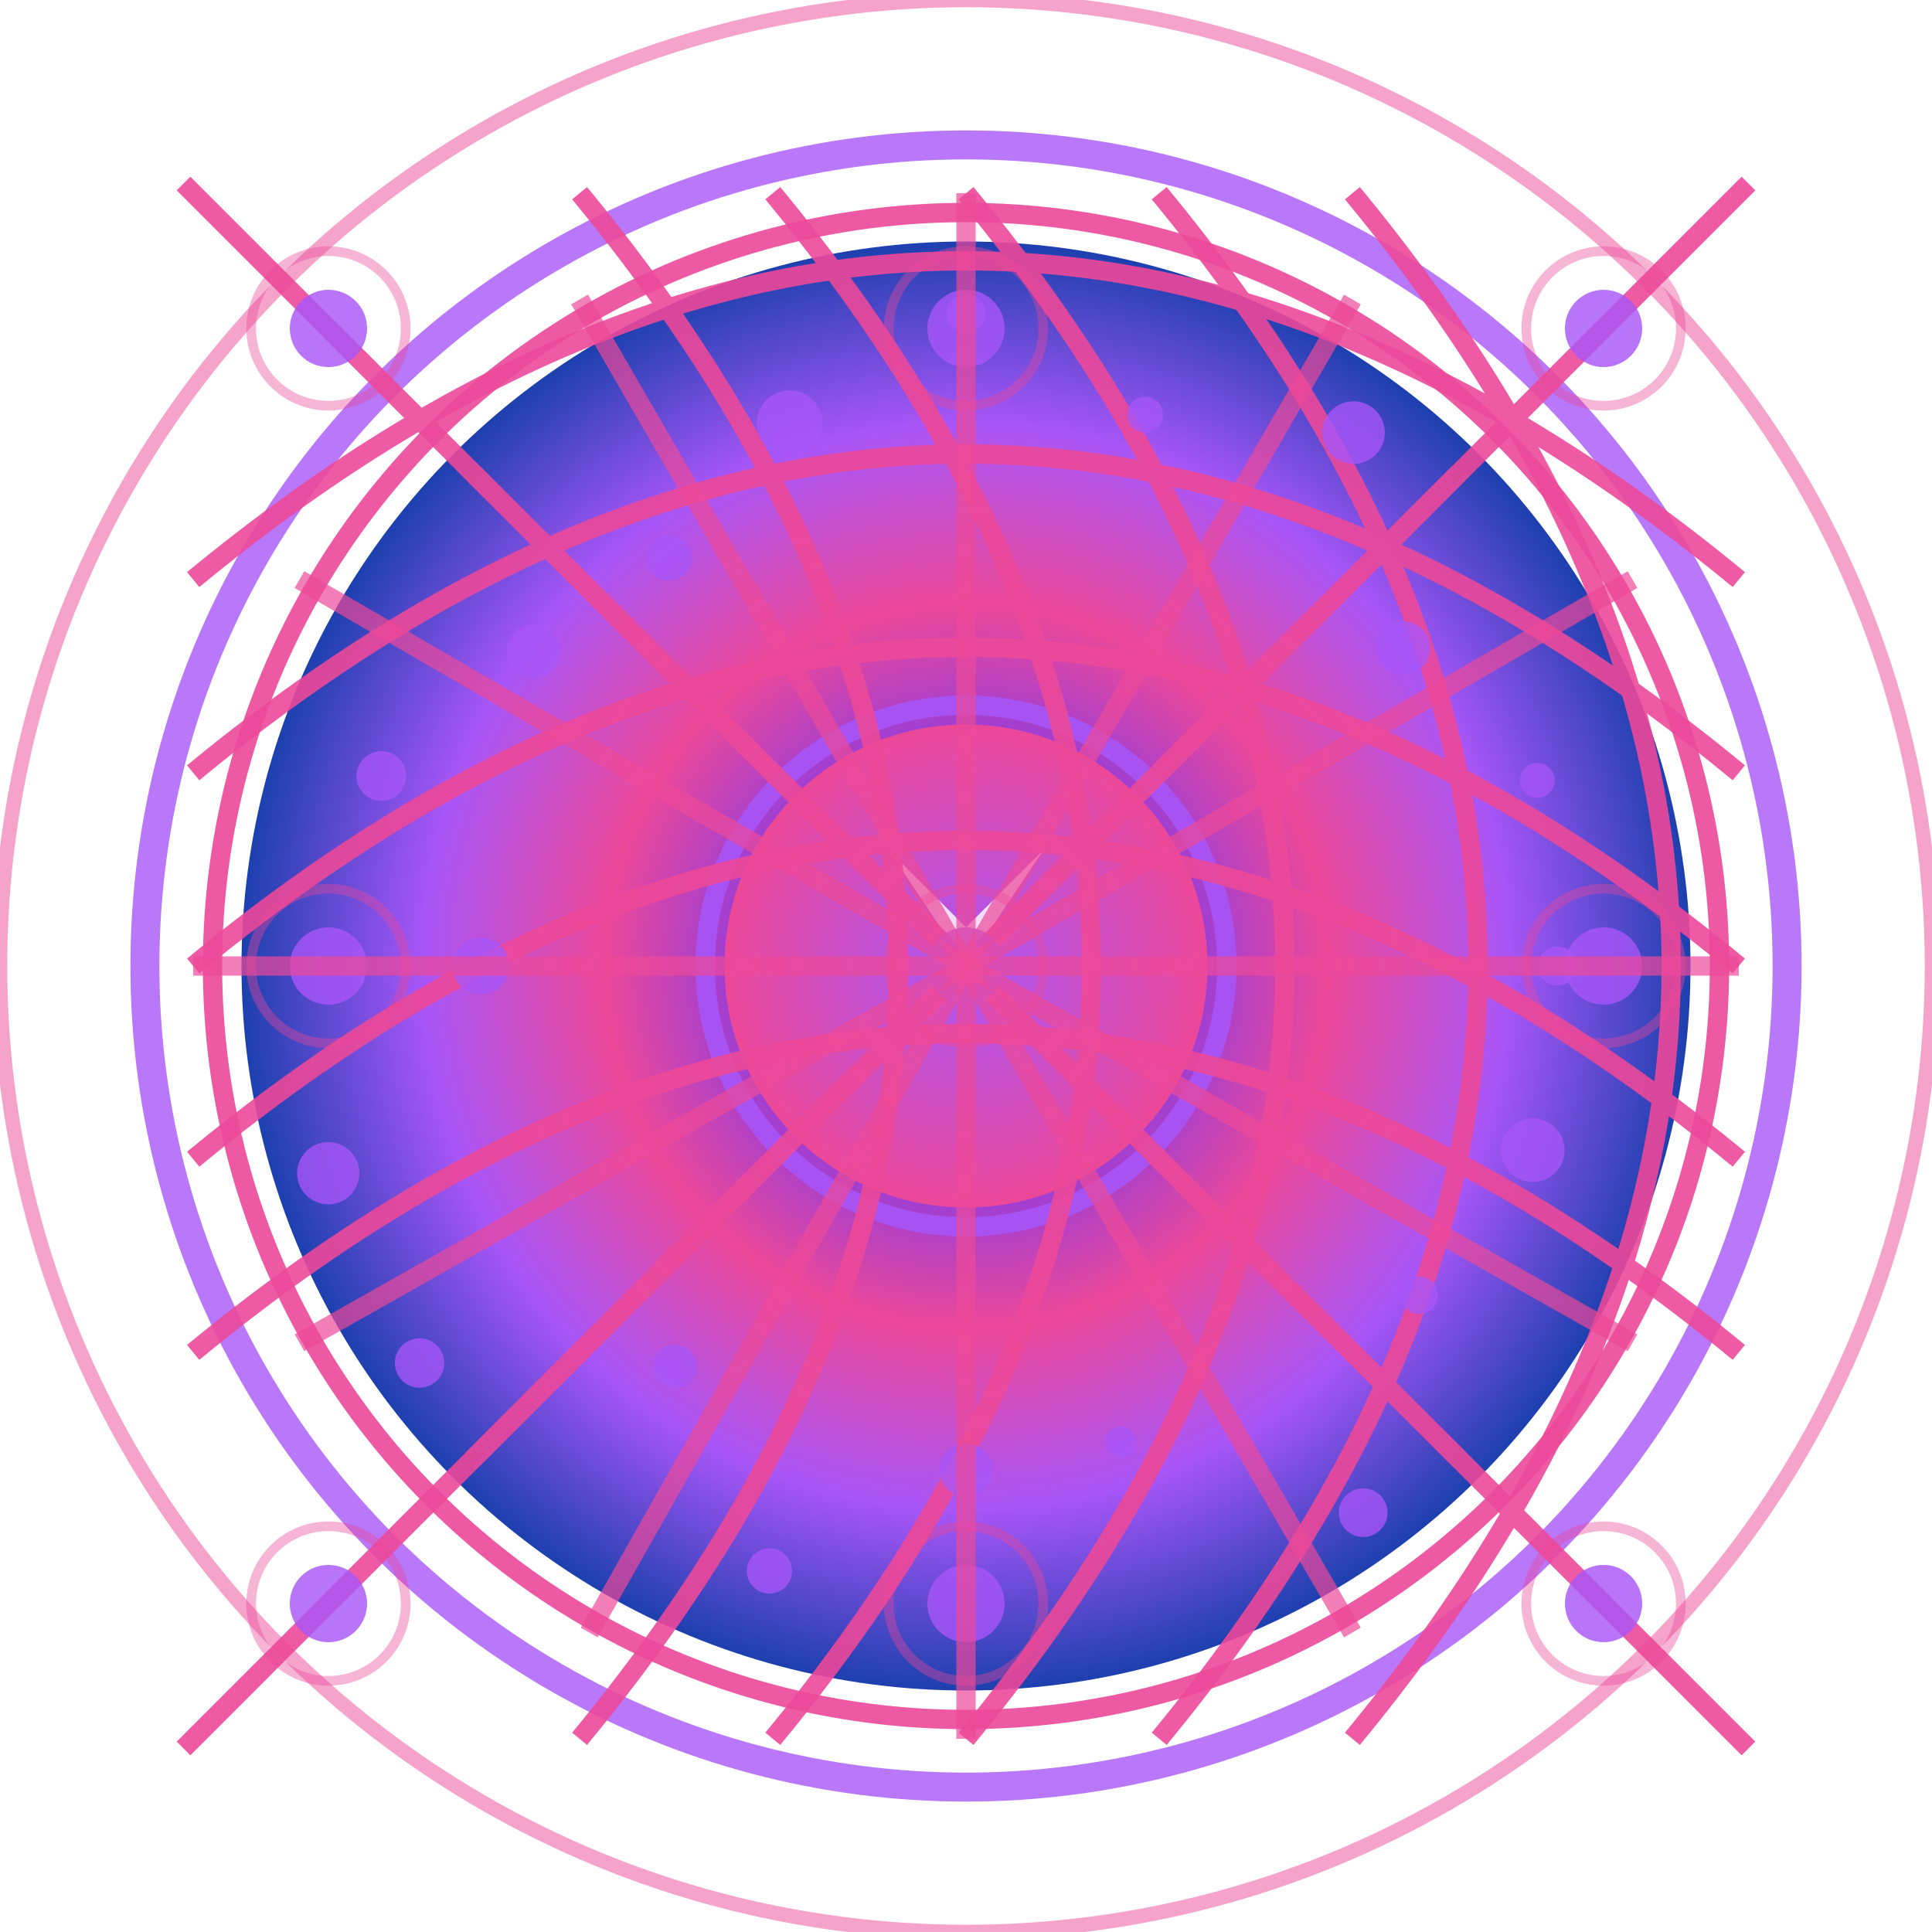 <?xml version="1.0" encoding="utf-8" ?>
<svg xmlns="http://www.w3.org/2000/svg" xmlns:ev="http://www.w3.org/2001/xml-events" xmlns:xlink="http://www.w3.org/1999/xlink" baseProfile="full" height="200" version="1.1" viewBox="0 0 200 200" width="200">
  <title>Logo Arkalia-LUNA - Style ULTRA-MAX</title>
  <defs>
    <radialGradient cx="50%" cy="50%" id="ultraMaxMainGradient-power" r="50%">
      <stop offset="0%" stop-color="#1e40af"/>
      <stop offset="25%" stop-color="#7c3aed"/>
      <stop offset="50%" stop-color="#ec4899"/>
      <stop offset="75%" stop-color="#a855f7"/>
      <stop offset="100%" stop-color="#1e40af"/>
    </radialGradient>
    <radialGradient cx="50%" cy="50%" id="ultraMaxBorderGradient-power" r="50%">
      <stop offset="0%" stop-color="#a855f7"/>
      <stop offset="100%" stop-color="#ec4899"/>
    </radialGradient>
    <radialGradient cx="50%" cy="50%" id="ultraMaxGlowGradient-power" r="50%">
      <stop offset="0%" stop-color="#a855f7"/>
      <stop offset="100%" stop-color="#ec4899"/>
    </radialGradient>
    <filter id="ultraMaxMainGlow-power">
      <feGaussianBlur in="SourceGraphic" stdDeviation="5.4"/>
    </filter>
    <filter id="ultraMaxTurbulence-power">
      <feTurbulence baseFrequency="0.01" numOctaves="4" seed="1" stitchTiles="stitch" type="fractalNoise"/>
    </filter>
    <mask id="ultraMaxDepthMask-power">
      <circle cx="0" cy="0" fill="white" r="45%"/>
    </mask>
    <pattern height="20" id="ultraMaxGridPattern-power" patternUnits="userSpaceOnUse" width="20" x="0" y="0">
      <line opacity="0.3" stroke="#ec4899" stroke-width="0.5" x1="0" x2="0" y1="0" y2="20"/>
      <line opacity="0.3" stroke="#ec4899" stroke-width="0.5" x1="0" x2="20" y1="0" y2="0"/>
      <line opacity="0.3" stroke="#ec4899" stroke-width="0.5" x1="5" x2="5" y1="0" y2="20"/>
      <line opacity="0.3" stroke="#ec4899" stroke-width="0.5" x1="0" x2="20" y1="5" y2="5"/>
      <line opacity="0.3" stroke="#ec4899" stroke-width="0.5" x1="10" x2="10" y1="0" y2="20"/>
      <line opacity="0.3" stroke="#ec4899" stroke-width="0.5" x1="0" x2="20" y1="10" y2="10"/>
      <line opacity="0.3" stroke="#ec4899" stroke-width="0.5" x1="15" x2="15" y1="0" y2="20"/>
      <line opacity="0.3" stroke="#ec4899" stroke-width="0.5" x1="0" x2="20" y1="15" y2="15"/>
      <line opacity="0.3" stroke="#ec4899" stroke-width="0.5" x1="20" x2="20" y1="0" y2="20"/>
      <line opacity="0.3" stroke="#ec4899" stroke-width="0.5" x1="0" x2="20" y1="20" y2="20"/>
    </pattern>
  </defs>
  <circle cx="100" cy="100" fill="none" filter="url(#ultraMaxMainGlow-power)" opacity="0.8" r="85" stroke="#a855f7" stroke-width="3">
    <animate attributeName="opacity" dur="2.667s" repeatCount="indefinite" values="0.8;0.2;0.8"/>
  </circle>
  <circle cx="100" cy="100" fill="none" opacity="0.5" r="100" stroke="#ec4899" stroke-width="1.5"/>
  <circle cx="100" cy="100" fill="url(#ultraMaxMainGradient-power)" filter="url(#ultraMaxMainGlow-power)" r="75"/>
  <circle cx="100" cy="100" fill="none" opacity="0.9" r="78" stroke="url(#ultraMaxBorderGradient-power)" stroke-width="2"/>
  <circle cx="100" cy="100" fill="url(#ultraMaxGlowGradient-power)" filter="url(#ultraMaxMainGlow-power)" r="25"/>
  <circle cx="100" cy="100" fill="none" opacity="0.9" r="27" stroke="#a855f7" stroke-width="2"/>
  <g>
    <path d="M92 88 L100 96 L108 88 L100 100 Z" fill="white" filter="url(#ultraMaxMainGlow-power)" opacity="0.9"/>
  </g>
  <g fill="none" opacity="0.9" stroke="#ec4899" stroke-width="2">
    <path d="M20.0 60 Q100 -6 180.0 60"/>
    <path d="M20.0 80 Q100 14 180.0 80"/>
    <path d="M20.0 100 Q100 34 180.0 100"/>
    <path d="M20.0 120 Q100 54 180.0 120"/>
    <path d="M20.0 140 Q100 74 180.0 140"/>
    <path d="M60 20.0 Q126 100 60 180.0"/>
    <path d="M80 20.0 Q146 100 80 180.0"/>
    <path d="M100 20.0 Q166 100 100 180.0"/>
    <path d="M120 20.0 Q186 100 120 180.0"/>
    <path d="M140 20.0 Q206 100 140 180.0"/>
    <path d="M19 19 Q100 100 151 151"/>
    <path d="M19 181 Q100 100 151 49"/>
    <path d="M34 34 Q100 100 166 166"/>
    <path d="M34 166 Q100 100 166 34"/>
    <path d="M49 49 Q100 100 181 181"/>
    <path d="M49 151 Q100 100 181 19"/>
  </g>
  <circle cx="100" cy="100" fill="#a855f7" filter="url(#ultraMaxMainGlow-power)" opacity="0.9" r="4"/>
  <circle cx="100" cy="100" fill="none" opacity="0.4" r="8" stroke="#ec4899" stroke-width="1"/>
  <circle cx="34" cy="100" fill="#a855f7" filter="url(#ultraMaxMainGlow-power)" opacity="0.9" r="4"/>
  <circle cx="34" cy="100" fill="none" opacity="0.4" r="8" stroke="#ec4899" stroke-width="1"/>
  <circle cx="166" cy="100" fill="#a855f7" filter="url(#ultraMaxMainGlow-power)" opacity="0.9" r="4"/>
  <circle cx="166" cy="100" fill="none" opacity="0.4" r="8" stroke="#ec4899" stroke-width="1"/>
  <circle cx="100" cy="34" fill="#a855f7" filter="url(#ultraMaxMainGlow-power)" opacity="0.9" r="4"/>
  <circle cx="100" cy="34" fill="none" opacity="0.4" r="8" stroke="#ec4899" stroke-width="1"/>
  <circle cx="100" cy="166" fill="#a855f7" filter="url(#ultraMaxMainGlow-power)" opacity="0.9" r="4"/>
  <circle cx="100" cy="166" fill="none" opacity="0.4" r="8" stroke="#ec4899" stroke-width="1"/>
  <circle cx="34" cy="34" fill="#a855f7" filter="url(#ultraMaxMainGlow-power)" opacity="0.9" r="4"/>
  <circle cx="34" cy="34" fill="none" opacity="0.4" r="8" stroke="#ec4899" stroke-width="1"/>
  <circle cx="166" cy="166" fill="#a855f7" filter="url(#ultraMaxMainGlow-power)" opacity="0.9" r="4"/>
  <circle cx="166" cy="166" fill="none" opacity="0.4" r="8" stroke="#ec4899" stroke-width="1"/>
  <circle cx="34" cy="166" fill="#a855f7" filter="url(#ultraMaxMainGlow-power)" opacity="0.9" r="4"/>
  <circle cx="34" cy="166" fill="none" opacity="0.4" r="8" stroke="#ec4899" stroke-width="1"/>
  <circle cx="166" cy="34" fill="#a855f7" filter="url(#ultraMaxMainGlow-power)" opacity="0.9" r="4"/>
  <circle cx="166" cy="34" fill="none" opacity="0.4" r="8" stroke="#ec4899" stroke-width="1"/>
  <circle cx="161.227" cy="100.0" fill="#a855f7" opacity="0.8" r="2.025">
    <animate attributeName="opacity" begin="0.0s" dur="1.333s" repeatCount="indefinite" values="0.8;0.2;0.8"/>
  </circle>
  <circle cx="158.672" cy="119.064" fill="#a855f7" opacity="0.8" r="3.296">
    <animate attributeName="opacity" begin="0.1s" dur="1.333s" repeatCount="indefinite" values="0.8;0.2;0.8"/>
  </circle>
  <circle cx="146.913" cy="134.084" fill="#a855f7" opacity="0.8" r="1.939">
    <animate attributeName="opacity" begin="0.2s" dur="1.333s" repeatCount="indefinite" values="0.8;0.2;0.8"/>
  </circle>
  <circle cx="141.116" cy="156.591" fill="#a855f7" opacity="0.8" r="2.519">
    <animate attributeName="opacity" begin="0.3s" dur="1.333s" repeatCount="indefinite" values="0.8;0.2;0.8"/>
  </circle>
  <circle cx="116.013" cy="149.282" fill="#a855f7" opacity="0.8" r="1.594">
    <animate attributeName="opacity" begin="0.4s" dur="1.333s" repeatCount="indefinite" values="0.8;0.2;0.8"/>
  </circle>
  <circle cx="100.0" cy="152.193" fill="#a855f7" opacity="0.8" r="2.755">
    <animate attributeName="opacity" begin="0.5s" dur="1.333s" repeatCount="indefinite" values="0.8;0.2;0.8"/>
  </circle>
  <circle cx="79.654" cy="162.619" fill="#a855f7" opacity="0.8" r="2.344">
    <animate attributeName="opacity" begin="0.6s" dur="1.333s" repeatCount="indefinite" values="0.8;0.2;0.8"/>
  </circle>
  <circle cx="69.864" cy="141.479" fill="#a855f7" opacity="0.8" r="2.263">
    <animate attributeName="opacity" begin="0.7s" dur="1.333s" repeatCount="indefinite" values="0.8;0.2;0.8"/>
  </circle>
  <circle cx="43.432" cy="141.099" fill="#a855f7" opacity="0.8" r="2.558">
    <animate attributeName="opacity" begin="0.8s" dur="1.333s" repeatCount="indefinite" values="0.8;0.2;0.8"/>
  </circle>
  <circle cx="33.976" cy="121.452" fill="#a855f7" opacity="0.8" r="3.222">
    <animate attributeName="opacity" begin="0.9s" dur="1.333s" repeatCount="indefinite" values="0.8;0.2;0.8"/>
  </circle>
  <circle cx="49.77" cy="100.0" fill="#a855f7" opacity="0.8" r="2.941">
    <animate attributeName="opacity" begin="1.0s" dur="1.333s" repeatCount="indefinite" values="0.8;0.2;0.8"/>
  </circle>
  <circle cx="39.48" cy="80.336" fill="#a855f7" opacity="0.8" r="2.574">
    <animate attributeName="opacity" begin="1.1s" dur="1.333s" repeatCount="indefinite" values="0.8;0.2;0.8"/>
  </circle>
  <circle cx="55.232" cy="67.474" fill="#a855f7" opacity="0.8" r="2.782">
    <animate attributeName="opacity" begin="1.2s" dur="1.333s" repeatCount="indefinite" values="0.8;0.2;0.8"/>
  </circle>
  <circle cx="69.299" cy="57.744" fill="#a855f7" opacity="0.8" r="2.37">
    <animate attributeName="opacity" begin="1.3s" dur="1.333s" repeatCount="indefinite" values="0.8;0.2;0.8"/>
  </circle>
  <circle cx="81.745" cy="43.817" fill="#a855f7" opacity="0.8" r="3.408">
    <animate attributeName="opacity" begin="1.4s" dur="1.333s" repeatCount="indefinite" values="0.8;0.2;0.8"/>
  </circle>
  <circle cx="100" cy="32.483" fill="#a855f7" opacity="0.8" r="2.027">
    <animate attributeName="opacity" begin="1.5s" dur="1.333s" repeatCount="indefinite" values="0.8;0.2;0.8"/>
  </circle>
  <circle cx="118.545" cy="42.925" fill="#a855f7" opacity="0.8" r="1.857">
    <animate attributeName="opacity" begin="1.6s" dur="1.333s" repeatCount="indefinite" values="0.8;0.2;0.8"/>
  </circle>
  <circle cx="140.118" cy="44.783" fill="#a855f7" opacity="0.8" r="3.241">
    <animate attributeName="opacity" begin="1.7s" dur="1.333s" repeatCount="indefinite" values="0.8;0.2;0.8"/>
  </circle>
  <circle cx="145.28" cy="67.102" fill="#a855f7" opacity="0.8" r="2.778">
    <animate attributeName="opacity" begin="1.8s" dur="1.333s" repeatCount="indefinite" values="0.8;0.2;0.8"/>
  </circle>
  <circle cx="159.136" cy="80.786" fill="#a855f7" opacity="0.8" r="1.806">
    <animate attributeName="opacity" begin="1.9s" dur="1.333s" repeatCount="indefinite" values="0.8;0.2;0.8"/>
  </circle>
  <line filter="url(#ultraMaxMainGlow-power)" opacity="0.7" stroke="#ec4899" stroke-width="2" x1="100" x2="180" y1="100" y2="100">
    <animate attributeName="opacity" begin="0.0s" dur="2.0s" repeatCount="indefinite" values="0.7;1.0;0.7"/>
  </line>
  <line filter="url(#ultraMaxMainGlow-power)" opacity="0.7" stroke="#ec4899" stroke-width="2" x1="100" x2="169" y1="100" y2="139">
    <animate attributeName="opacity" begin="0.2s" dur="2.0s" repeatCount="indefinite" values="0.7;1.0;0.7"/>
  </line>
  <line filter="url(#ultraMaxMainGlow-power)" opacity="0.7" stroke="#ec4899" stroke-width="2" x1="100" x2="140" y1="100" y2="169">
    <animate attributeName="opacity" begin="0.4s" dur="2.0s" repeatCount="indefinite" values="0.7;1.0;0.7"/>
  </line>
  <line filter="url(#ultraMaxMainGlow-power)" opacity="0.7" stroke="#ec4899" stroke-width="2" x1="100" x2="100" y1="100" y2="180">
    <animate attributeName="opacity" begin="0.6s" dur="2.0s" repeatCount="indefinite" values="0.7;1.0;0.7"/>
  </line>
  <line filter="url(#ultraMaxMainGlow-power)" opacity="0.7" stroke="#ec4899" stroke-width="2" x1="100" x2="61" y1="100" y2="169">
    <animate attributeName="opacity" begin="0.8s" dur="2.0s" repeatCount="indefinite" values="0.7;1.0;0.7"/>
  </line>
  <line filter="url(#ultraMaxMainGlow-power)" opacity="0.7" stroke="#ec4899" stroke-width="2" x1="100" x2="31" y1="100" y2="139">
    <animate attributeName="opacity" begin="1.0s" dur="2.0s" repeatCount="indefinite" values="0.7;1.0;0.7"/>
  </line>
  <line filter="url(#ultraMaxMainGlow-power)" opacity="0.7" stroke="#ec4899" stroke-width="2" x1="100" x2="20" y1="100" y2="100">
    <animate attributeName="opacity" begin="1.2s" dur="2.0s" repeatCount="indefinite" values="0.7;1.0;0.7"/>
  </line>
  <line filter="url(#ultraMaxMainGlow-power)" opacity="0.7" stroke="#ec4899" stroke-width="2" x1="100" x2="31" y1="100" y2="60">
    <animate attributeName="opacity" begin="1.4s" dur="2.0s" repeatCount="indefinite" values="0.7;1.0;0.7"/>
  </line>
  <line filter="url(#ultraMaxMainGlow-power)" opacity="0.7" stroke="#ec4899" stroke-width="2" x1="100" x2="60" y1="100" y2="31">
    <animate attributeName="opacity" begin="1.6s" dur="2.0s" repeatCount="indefinite" values="0.7;1.0;0.7"/>
  </line>
  <line filter="url(#ultraMaxMainGlow-power)" opacity="0.7" stroke="#ec4899" stroke-width="2" x1="100" x2="100" y1="100" y2="20">
    <animate attributeName="opacity" begin="1.8s" dur="2.0s" repeatCount="indefinite" values="0.7;1.0;0.7"/>
  </line>
  <line filter="url(#ultraMaxMainGlow-power)" opacity="0.7" stroke="#ec4899" stroke-width="2" x1="100" x2="140" y1="100" y2="31">
    <animate attributeName="opacity" begin="2.0s" dur="2.0s" repeatCount="indefinite" values="0.7;1.0;0.7"/>
  </line>
  <line filter="url(#ultraMaxMainGlow-power)" opacity="0.7" stroke="#ec4899" stroke-width="2" x1="100" x2="169" y1="100" y2="60">
    <animate attributeName="opacity" begin="2.2s" dur="2.0s" repeatCount="indefinite" values="0.7;1.0;0.7"/>
  </line>
</svg>
